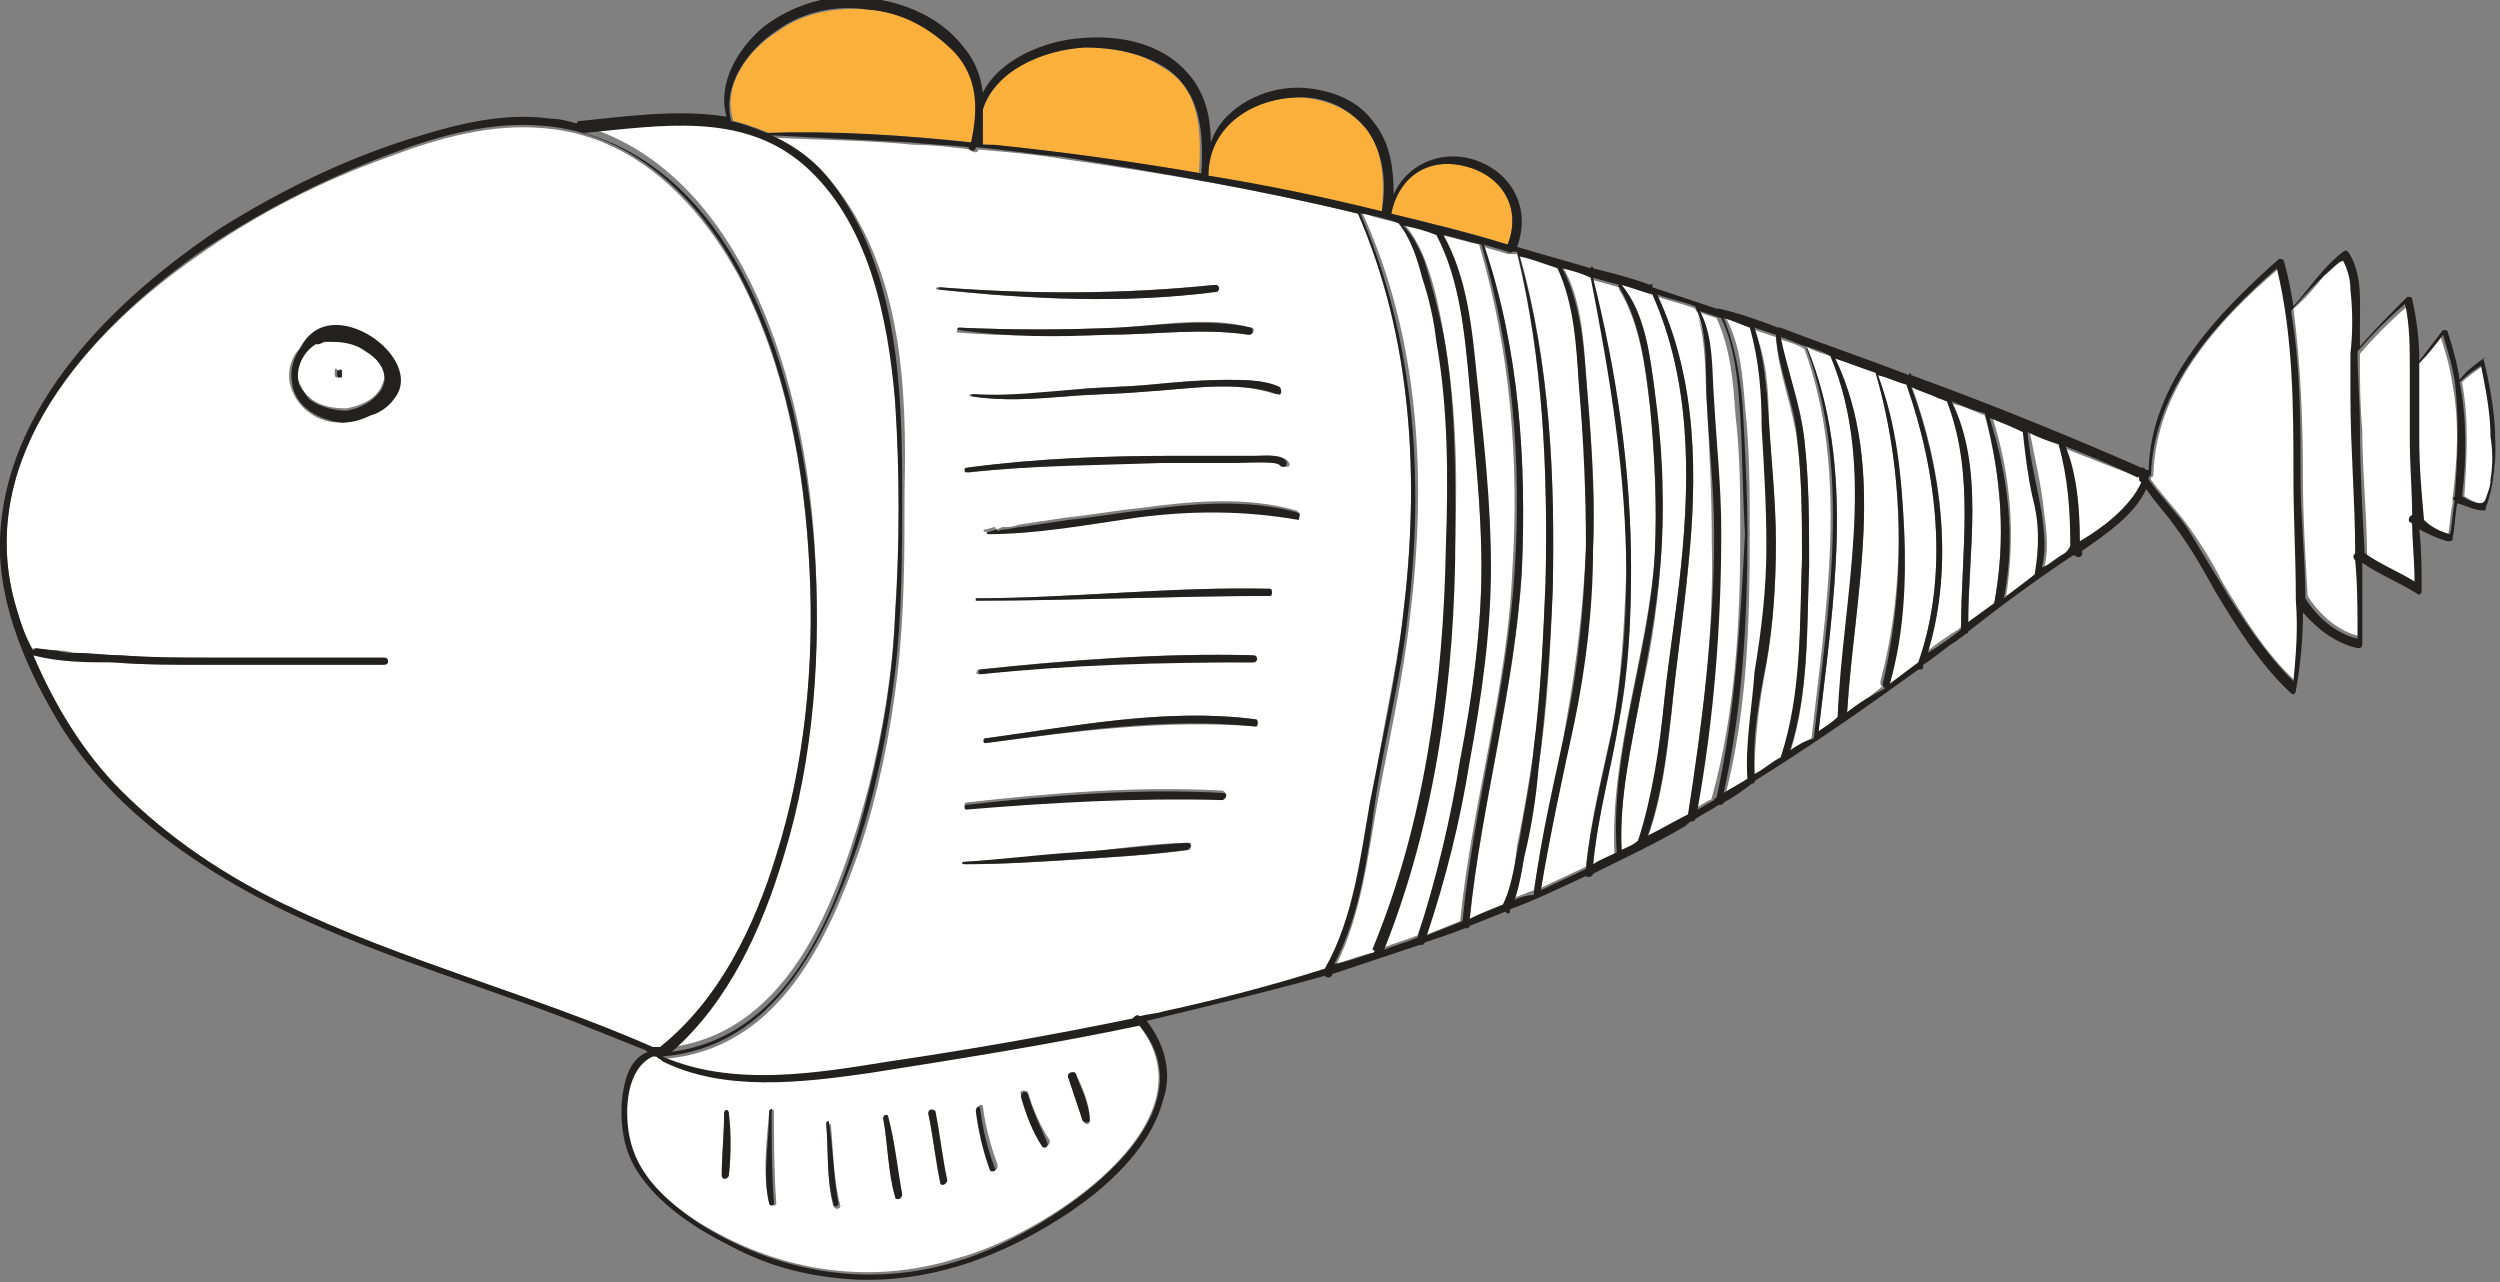 <?xml version="1.0" encoding="utf-8"?>
<!-- Generator: Adobe Illustrator 21.0.0, SVG Export Plug-In . SVG Version: 6.00 Build 0)  -->
<svg version="1.1" id="圖層_1" xmlns="http://www.w3.org/2000/svg" xmlns:xlink="http://www.w3.org/1999/xlink" x="0px" y="0px"
	 viewBox="0 0 105.3 54" style="enable-background:new 0 0 105.3 54;" xml:space="preserve">
<rect x="0" y="0" width="105.3" height="54" fill="#808080" stroke="none"/>
<style type="text/css">
	.st0{fill:#FFFFFF;}
	.st1{fill:#FCEE21;}
	.st2{fill:#232020;}
	.st3{fill:#FBB03B;}
	.st4{fill:#F2F49D;}
	.st5{fill:#EF846A;}
	.st6{fill:#F5B39D;}
</style>
<g>
	<g>
		<path class="st0" d="M62.3,10.3c-0.5-0.1-1.1-0.3-1.6-0.4c1,1.8,1.2,3.9,1.4,5.9c0.3,2.7,0.6,5.4,0.6,8.1c0,2.8-0.4,5.5-0.9,8.2
			c-0.4,2.5-1,4.9-1.8,7.3c0.5-0.2,1-0.4,1.5-0.6c0.5-5,2-9.8,2.2-14.8C64,19.4,63.6,14.7,62.3,10.3z"/>
		<path class="st0" d="M64.6,31.6c0.3-2.3,0.4-4.7,0.5-7c0.1-4.7-0.1-9.4-1.2-13.9c-0.1,0-0.1,0-0.2,0c-0.1,0-0.1,0-0.2,0
			c-0.3-0.1-0.7-0.2-1-0.3c1.5,4.3,1.8,9.1,1.6,13.7c-0.3,5-1.7,9.7-2.2,14.7c0.5-0.2,1-0.4,1.4-0.6c0.4-0.8,0.5-1.7,0.6-2.6
			C64.2,34.2,64.4,32.9,64.6,31.6z"/>
		<path class="st0" d="M70.8,23.9c0.4-3.9,0.4-7.9-1.2-11.5c-0.4-0.1-0.9-0.3-1.3-0.4c1,1.2,1.2,3,1.4,4.5c0.2,2.1,0.4,4.2,0.3,6.3
			c-0.1,2.2-0.4,4.4-0.9,6.5c-0.4,2.1-0.9,4.3-0.8,6.5c0.2-0.1,0.5-0.2,0.7-0.4c0.7-1.9,0.9-3.9,1.1-5.9
			C70.3,27.7,70.6,25.8,70.8,23.9z"/>
		<path class="st0" d="M60.6,14.4c-0.2-0.9-0.3-1.8-0.6-2.7c-0.2-0.7-0.5-1.7-1-2.3c-0.5-0.1-1-0.2-1.5-0.4c0,0-0.1,0-0.1,0
			c2.4,5.3,2.7,11.2,2,16.9c-0.3,2.7-0.9,5.3-1.4,8c-0.4,2.3-0.7,4.7-1.7,6.7c0.6-0.2,1.1-0.4,1.7-0.5c0,0,0-0.1,0-0.1
			c2.2-5.4,2.9-11.3,3.1-17C61.1,20.1,61.1,17.2,60.6,14.4z"/>
		<path class="st0" d="M59.1,25.9c0.7-5.7,0.4-11.6-1.9-16.9C53.1,8,49,7.3,44.8,6.7c-1.2-0.2-2.4-0.3-3.6-0.4c0,0.2-0.3,0.1-0.3,0
			c-0.8-0.1-1.6-0.2-2.4-0.2c-2-0.2-4-0.2-5.9-0.3c1.1,0.5,2,1.3,2.7,2.2c2.7,3.6,2.9,8.4,2.8,12.7c0,2.6,0,5.1-0.3,7.7
			c-0.3,2.5-0.8,5-1.6,7.4c-1.4,4-3.5,8.4-8.2,8.8c0,0,0,0,0,0c3,1.2,6.5,0.6,9.6,0.2c3.4-0.5,6.8-1.1,10.2-1.8
			c0-0.1,0.2-0.2,0.3-0.1c0,0,0,0,0,0c0.3-0.1,0.6-0.1,1-0.2c2.3-0.5,4.6-1.1,6.8-1.8c1.2-2.1,1.5-4.6,1.9-7
			C58.1,31.1,58.8,28.5,59.1,25.9z M54.3,19.5c0.1,0.2-0.2,0.2-0.3,0.1c-0.1-0.2-1.6-0.1-1.9-0.1c-1,0-2,0-3,0
			c-2.8,0-5.5,0.1-8.3,0.4c-0.1,0-0.1-0.2,0-0.2c2.9-0.4,5.9-0.5,8.9-0.5c1.1,0,2.2,0,3.3,0C53.2,19.2,54.1,19.1,54.3,19.5z
			 M53.7,16.6c-1.7-0.6-3.8-0.2-5.6-0.1c-1.1,0.1-2.2,0.1-3.3,0.2c-1.3,0.1-2.6,0.2-3.9,0c-0.1,0-0.1-0.1,0-0.1
			c1.5,0.1,2.9,0,4.4-0.2c1-0.1,2.1-0.1,3.1-0.2c1.1-0.1,2.2-0.2,3.3-0.2c0.7,0,1.5,0,2.1,0.3C54,16.4,53.9,16.6,53.7,16.6z
			 M39.5,12.1c3.9,0.3,7.8,0.3,11.6-0.1c0.2,0,0.2,0.2,0,0.3c-3.8,0.5-7.8,0.3-11.6-0.1C39.4,12.2,39.4,12.1,39.5,12.1z M40.4,13.8
			c2.2,0.1,4.5,0.1,6.7,0c1.8-0.1,3.8-0.5,5.6,0c0.2,0,0.1,0.3-0.1,0.3c-2-0.3-4,0-6,0c-2.1,0-4.2,0.1-6.3-0.1
			C40.3,14,40.3,13.8,40.4,13.8z M50.1,35.8c-1.5,0.2-3.1,0.3-4.7,0.4c-1.6,0.1-3.1,0.2-4.7,0.2c-0.1,0-0.1-0.1,0-0.1
			c1.6-0.1,3.1-0.2,4.7-0.4c1.5-0.1,3.1-0.4,4.7-0.4C50.2,35.5,50.2,35.7,50.1,35.8z M51.5,33.6c-3.6-0.1-7.2,0.1-10.8,0.4
			c-0.1,0-0.1-0.2,0-0.2c3.6-0.4,7.2-0.7,10.8-0.5C51.7,33.4,51.7,33.6,51.5,33.6z M41.2,28.2c3.8-0.4,7.7-0.7,11.5-0.6
			c0.2,0,0.2,0.3,0,0.3c-3.8-0.1-7.7,0.1-11.5,0.5C41.1,28.4,41.1,28.3,41.2,28.2z M52.9,30.6c-3.8-0.3-7.6,0.2-11.4,0.7
			c-0.1,0-0.1-0.2,0-0.2c3.7-0.5,7.6-1.3,11.4-0.8C53,30.3,53,30.6,52.9,30.6z M53.5,25.1c-4.1,0-8.3,0.2-12.4,0.2c0,0,0-0.1,0-0.1
			c4.1,0,8.3-0.5,12.4-0.4C53.6,24.8,53.6,25.1,53.5,25.1z M54.6,21.8c-2.3-0.4-4.5-0.4-6.8-0.1c-2.1,0.2-4.2,0.6-6.3,0.7
			c-0.1,0-0.1-0.1,0-0.1c0.1,0,0.3-0.1,0.4-0.1c0,0,0.1,0.1,0,0.1c-0.5,0.1,0.2,0,0.3-0.1c0.2,0,0.5,0,0.7-0.1
			c0.7-0.1,1.3-0.2,2-0.3c1-0.1,2.1-0.3,3.1-0.4c2.2-0.3,4.5-0.5,6.6,0.1C54.8,21.6,54.7,21.9,54.6,21.8z"/>
		<path class="st0" d="M69.7,23.4c0.1-2.1,0-4.2-0.2-6.2c-0.2-1.7-0.4-3.5-1.3-5c0,0,0-0.1,0-0.1c-0.4-0.1-0.7-0.2-1.1-0.3
			c1,4,1.6,8.1,1.6,12.2c0,2.1-0.1,4.3-0.5,6.4c-0.4,2-0.9,4-1.1,6.1c0.3-0.1,0.6-0.3,0.9-0.5C67.8,31.7,69.4,27.6,69.7,23.4z"/>
		<path class="st0" d="M68.5,24.1c0-4.2-0.6-8.4-1.5-12.5c-0.4-0.1-0.8-0.2-1.2-0.4c0.8,1.3,0.9,3.1,1,4.5c0.2,2.4,0.4,4.8,0.3,7.3
			c-0.1,2.5-0.3,4.9-0.8,7.4c-0.5,2.3-1,4.7-1.4,7c0.6-0.3,1.3-0.6,1.9-0.9c0.2-2,0.7-3.9,1.1-5.8C68.3,28.6,68.4,26.4,68.5,24.1z"
			/>
		<path class="st0" d="M66.8,23c0.1-2.3-0.1-4.6-0.3-6.9c-0.1-1.6-0.2-3.5-0.9-4.9c-0.5-0.2-1-0.3-1.6-0.5c1.3,4.6,1.5,9.4,1.4,14.1
			c-0.1,2.5-0.2,5-0.6,7.5c-0.2,1.3-0.4,2.5-0.6,3.7c-0.1,0.6-0.2,1.2-0.4,1.8c0.3-0.1,0.5-0.2,0.8-0.3c0.4-2.4,1-4.8,1.4-7.3
			C66.4,27.9,66.7,25.5,66.8,23z"/>
		<path class="st0" d="M62.4,23.8c0-2.6-0.3-5.1-0.5-7.6c-0.2-2.2-0.4-4.4-1.4-6.4c-0.5-0.1-0.9-0.2-1.4-0.4c0.4,0.4,0.7,1,0.9,1.5
			c0.4,1,0.6,2,0.8,3.1c0.5,2.8,0.6,5.6,0.5,8.4c-0.1,5.9-0.8,12-3,17.5c0.5-0.2,0.9-0.3,1.4-0.5c0.9-2.5,1.4-5,1.9-7.5
			C62,29.3,62.4,26.5,62.4,23.8z"/>
		<path class="st0" d="M47.9,43.1c-3.8,0.8-7.6,1.4-11.4,2c-2.8,0.4-6.1,0.9-8.7-0.5c0,0-0.1,0-0.1-0.1c-0.1,0-0.1,0-0.2-0.1
			c0,0,0,0,0,0c0,0,0,0-0.1,0c-1.1,0.5-1.1,2.3-1,3.3c0.3,1.6,1.5,2.8,2.9,3.7c3.3,2.1,7.2,2.8,11,1.6
			C43.8,52.1,51.4,47.3,47.9,43.1L47.9,43.1z M30.7,49.5c0,0.2-0.3,0.2-0.3,0c0-0.9,0.1-1.8,0.1-2.6c0-0.1,0.2-0.1,0.2,0
			C30.7,47.7,30.8,48.6,30.7,49.5z M32.4,50.7c-0.3-1.3-0.1-2.7,0-3.9c0-0.1,0.2-0.1,0.2,0c0,1.3,0,2.6,0.1,3.9
			C32.7,50.8,32.5,50.8,32.4,50.7z M35.1,50.8c-0.3-1.1-0.2-2.3-0.3-3.4c0-0.1,0.2-0.1,0.2,0c0.1,1.1,0.1,2.3,0.4,3.4
			C35.4,50.9,35.2,51,35.1,50.8z M37.7,50.4c-0.3-1.1-0.3-2.2-0.5-3.3c0-0.1,0.2-0.2,0.2-0.1c0.3,1.1,0.3,2.2,0.6,3.3
			C38,50.5,37.8,50.6,37.7,50.4z M39.6,49.8c-0.2-0.9-0.3-1.9-0.5-2.9c0-0.2,0.2-0.2,0.2-0.1c0.2,0.9,0.3,1.9,0.5,2.9
			C39.9,49.8,39.6,49.9,39.6,49.8z M41.8,49.2c-0.4-0.8-0.5-1.6-0.6-2.5c0-0.2,0.2-0.2,0.2-0.1c0.1,0.8,0.3,1.6,0.6,2.4
			C42.1,49.3,41.8,49.4,41.8,49.2z M43.9,48.2c-0.5-0.6-0.7-1.4-0.9-2.1c-0.1-0.2,0.2-0.2,0.3-0.1c0.2,0.7,0.5,1.4,0.9,2
			C44.3,48.2,44,48.4,43.9,48.2z M45.6,47.2c-0.1-0.3-0.2-0.6-0.3-0.9c-0.1-0.3-0.2-0.6-0.3-0.9c-0.1-0.2,0.2-0.3,0.3-0.2
			c0.3,0.6,0.6,1.3,0.6,2C45.9,47.4,45.7,47.4,45.6,47.2z"/>
		<path class="st3" d="M41.8,6.1c2.9,0.3,5.8,0.7,8.7,1.2c0.1-1.7,0.1-3.6-1.6-4.5C48,2.2,46.8,2,45.7,2c-1.8,0.1-3.7,0.9-4.3,2.6
			c0,0.4,0,0.9-0.1,1.3c0,0,0,0.1,0,0.1C41.5,6.1,41.6,6.1,41.8,6.1z"/>
		<path class="st3" d="M57.6,5.5c-0.7-0.9-1.7-1.3-2.8-1.4c-2,0-3.9,1.1-3.9,3.3c2.4,0.4,4.9,1,7.3,1.5C58.3,7.8,58.3,6.4,57.6,5.5z
			"/>
		<path class="st3" d="M61.7,7c-1.6-0.4-2.8,0.5-3.1,2c1.7,0.4,3.3,0.8,4.9,1.3C64.1,8.8,63.3,7.3,61.7,7z"/>
		<path class="st3" d="M30.9,5.1c0.5,0.1,1,0.3,1.5,0.5c2.8-0.1,5.7,0.1,8.6,0.4c0.2-1.4,0.3-2.7-0.7-3.8c-1-1-2.3-1.7-3.7-1.8
			c-1.3-0.1-2.7,0.1-3.8,0.9C31.5,2.1,30.4,3.6,30.9,5.1C30.9,5.1,30.9,5.1,30.9,5.1z"/>
		<path class="st0" d="M34.3,22.8c0.3,4.4,0,8.9-1.3,13.1c-0.9,3-2.3,6.1-4.7,8.2c5.1-0.7,7.1-6.5,8.3-11c0.6-2.4,1-4.8,1.1-7.3
			c0.2-3,0.2-6.1,0-9.1c-0.3-3.5-1-7.6-3.9-10c-2.6-2.2-6-1.6-9.2-1.4C31.5,7.4,33.9,16.5,34.3,22.8z"/>
		<path class="st0" d="M27.5,44.2c0.1,0,0.2,0,0.3,0c2.5-2,3.9-5.1,4.9-8.1c1.2-3.9,1.6-8,1.4-12c-0.2-4.3-1-8.7-3-12.5
			c-1.7-3.1-4.4-5.9-8.2-6.2c-2.2-0.2-4.4,0.4-6.5,1.2c-2.8,1-5.6,2.4-8.1,4.2C3.7,14-1,19.2,0.6,25.3C0.8,26,1,26.7,1.3,27.4
			l0.1-0.1c0,0,0,0,0,0c0,0,0.8,0.1,0.9,0.1c0.3,0,0.5,0,0.8,0.1c0.6,0,1.3,0.1,1.9,0.1c1.3,0.1,2.5,0.1,3.8,0.1c2.4,0,4.9,0,7.3,0
			c0.2,0,0.2,0.3,0,0.3c-2.5,0-5.1,0-7.6,0C7.3,28,6,28,4.8,27.9c-1.1-0.1-2.3-0.1-3.4-0.3c0.9,2.1,2.1,4.1,3.7,5.7
			c2,2,4.4,3.6,6.9,4.8C17,40.5,22.5,41.9,27.5,44.2C27.5,44.2,27.5,44.2,27.5,44.2z M16.5,16.8c-0.3,0.3-0.6,0.5-1,0.7
			c-0.3,0.2-0.8,0.3-1.2,0.3c-1,0-1.9-0.7-2.1-1.7c-0.1-0.5,0.1-1.1,0.4-1.4c0,0,0,0,0,0C13.9,12.2,18,15.1,16.5,16.8z"/>
		<path class="st0" d="M15.4,14.7c-0.4-0.2-0.9-0.4-1.4-0.4c0,0,0,0-0.1,0c-0.1,0-0.1,0-0.2,0c-0.1,0-0.2,0-0.3,0.1c0,0,0,0-0.1,0
			c-0.6,0.4-1,1-0.7,1.7c0.1,0.2,0.2,0.5,0.4,0.6c0.4,0.4,1,0.5,1.6,0.5c0.5-0.1,1.1-0.3,1.4-0.8c0.1-0.2,0.2-0.4,0.2-0.6
			C16.2,15.4,15.9,14.9,15.4,14.7z M14.4,15.8C14.4,15.8,14.4,15.9,14.4,15.8C14.4,15.9,14.3,15.9,14.4,15.8
			c-0.1,0.1-0.1,0.1-0.2,0.1c-0.1,0-0.1-0.1-0.1-0.1c0,0,0-0.1,0-0.2c0-0.1,0.1-0.1,0.1,0c0.1,0,0.1,0,0.1,0c0,0,0,0.1,0,0.1
			C14.5,15.8,14.4,15.8,14.4,15.8z"/>
		<path class="st0" d="M101.6,22.1c-0.1-0.1-0.1-0.3,0.1-0.3c-0.1-1.1-0.1-2.1-0.1-3.2c0-1,0-2,0-3l0,0c0-0.9-0.1-1.8-0.2-2.7
			c-0.7,0.6-1.4,1.3-2,2c0,1.1,0,2.1,0.1,3.2c0,1.8,0.2,3.6,0.2,5.3c0.7,0.5,1.5,0.8,2.2,1.2C101.8,23.8,101.8,22.9,101.6,22.1
			C101.7,22.1,101.7,22.1,101.6,22.1z"/>
		<path class="st0" d="M90.1,20.1C90.1,20.1,90.1,20.1,90.1,20.1C89,19.7,88,19.3,87,18.9c0.5,1.2,0.6,2.7,0.6,4
			c1-0.7,2-1.5,2.6-2.5C90.2,20.3,90.1,20.2,90.1,20.1C90.1,20.2,90.1,20.2,90.1,20.1z"/>
		<path class="st0" d="M103.3,16.2c-0.1-0.7-0.3-1.4-0.5-2c-0.3,0.4-0.7,0.8-1,1.2c0,1.1,0,2.1,0,3.2c0,1.1,0.1,2.2,0.2,3.4
			c0.4,0.2,0.7,0.4,1.1,0.6c0.1-0.5,0.1-0.9,0.2-1.4c0-0.1,0-0.1,0-0.2C103.5,19.4,103.6,17.8,103.3,16.2
			C103.3,16.2,103.3,16.2,103.3,16.2z"/>
		<path class="st0" d="M85.3,18.1c-0.5-0.2-1-0.4-1.4-0.6c0.8,2.5,1,5,0.6,7.6c0.4-0.3,0.9-0.6,1.3-1c0,0,0,0,0,0
			c0.2-1.2,0.2-2.2,0-3.4C85.5,19.9,85.3,19,85.3,18.1z"/>
		<path class="st0" d="M71.9,17.2c-0.1-1.4,0-2.9-0.5-4.2c0,0,0,0,0,0c-0.5-0.2-1-0.3-1.6-0.5c1.7,3.5,1.7,7.6,1.3,11.5
			c-0.2,2-0.5,4-0.7,6.1c-0.2,1.8-0.4,3.5-1,5.2c0.6-0.3,1.1-0.6,1.7-0.9c0.6-3.9,1.1-7.7,1-11.6C72.1,20.8,72,19,71.9,17.2z"/>
		<path class="st0" d="M104.6,15.4c-0.3,0.2-0.7,0.5-0.9,0.7c0.3,1.6,0.2,3.2,0.1,4.8c0.3,0.2,0.9,0.5,1,0.1
			c0.1-0.2,0.1-0.5,0.2-0.8c0.1-0.6,0.1-1.2,0.1-1.9C104.9,17.4,104.8,16.4,104.6,15.4z"/>
		<path class="st0" d="M83.6,17.5c-0.5-0.2-0.9-0.4-1.4-0.5c1.4,2.8,0.7,6.3,0.7,9.3c0.4-0.3,0.7-0.5,1.1-0.8c0,0,0-0.1,0-0.1
			C84.5,22.7,84.3,20.1,83.6,17.5z"/>
		<path class="st0" d="M85.5,18.2c0.2,1.1,0.5,2.3,0.6,3.4c0.1,0.7,0.2,1.6,0,2.3c0.3-0.2,0.5-0.4,0.8-0.5c0.2-0.1,0.3-0.2,0.5-0.3
			c0-1.5-0.1-2.9-0.5-4.3C86.3,18.6,85.9,18.4,85.5,18.2z"/>
		<path class="st0" d="M99.3,23.5c-0.1-0.1-0.1-0.2,0-0.3c-0.1-2.2-0.2-4.4-0.2-6.6c0-0.5,0-1.1,0-1.7c0,0,0-0.1,0-0.1c0,0,0,0,0,0
			c0-0.9,0.1-1.8,0-2.7c0-0.4-0.1-0.9-0.3-1.2c-0.1-0.1-0.8,0.7-0.9,0.7c-0.4,0.5-0.8,1-1.3,1.4c0.3,2.3,0.4,4.7,0.4,7.1
			c0,1.7,0.1,3.3,0.2,5c0.5,0.8,1.3,1.5,2.2,1.7C99.3,25.8,99.3,24.6,99.3,23.5L99.3,23.5z"/>
		<path class="st0" d="M96.8,25.2c0-1.7-0.2-3.3-0.1-5c0-3,0-6-0.7-8.9c-2.6,2.2-5.2,5.1-5.3,8.7c0,0,0,0.1-0.1,0.1c0,0,0,0.1,0,0.1
			c0.5,0.7,1.1,1.3,1.6,2c0.5,0.7,1,1.5,1.4,2.3c0.9,1.5,1.8,3,3.1,4.2c0.2-1.1,0.2-2.3,0.2-3.4C96.7,25.3,96.7,25.2,96.8,25.2z"/>
		<path class="st0" d="M79,15.7c-0.6-0.2-1.1-0.4-1.7-0.6c2.2,4.6,0.8,10.1,0.5,14.9c0.5-0.3,1-0.7,1.5-1.1c-0.1,0-0.1-0.1-0.1-0.2
			C80.3,24.6,80.2,19.8,79,15.7z"/>
		<path class="st0" d="M74,28.3c0.3-1.7,0.5-3.5,0.5-5.3c0-1.7-0.2-3.3-0.2-5c-0.1-1.4-0.1-2.9-0.5-4.2c-0.4-0.1-0.8-0.3-1.1-0.4
			c0.6,1.1,0.7,2.4,0.8,3.7c0.2,1.8,0.2,3.6,0.2,5.4c0,3.7-0.1,7.3-1,10.9c0.3-0.2,0.7-0.4,1-0.6C73.5,31.3,73.8,29.8,74,28.3z"/>
		<path class="st0" d="M77.1,15c-0.3-0.1-0.7-0.2-1-0.4c2.1,5.1,1.1,10.9,0.5,16.2c0.3-0.2,0.6-0.4,0.9-0.6c0,0,0,0,0,0
			C77.7,25.2,79.1,19.8,77.1,15z"/>
		<path class="st0" d="M75.7,18.6c-0.2-1.5-0.8-2.9-0.9-4.4c-0.3-0.1-0.6-0.2-0.9-0.3c0.5,1.2,0.6,2.5,0.6,3.8
			c0.1,1.7,0.3,3.5,0.3,5.2c0,1.7-0.1,3.4-0.4,5.1c-0.3,1.6-0.5,3.1-0.5,4.7c0.4-0.2,0.7-0.5,1.1-0.7c0.9-2.6,0.8-5.6,0.9-8.4
			C75.9,21.9,75.9,20.2,75.7,18.6z"/>
		<path class="st0" d="M76,14.7C76,14.6,76,14.6,76,14.7c-0.3-0.2-0.7-0.3-1-0.4c0.3,1.5,0.9,2.8,1,4.3c0.2,1.7,0.2,3.5,0.2,5.3
			c-0.1,2.5,0,5.3-0.8,7.8c0.3-0.2,0.6-0.4,0.9-0.6C76.9,25.7,77.9,19.9,76,14.7z"/>
		<path class="st0" d="M73.3,22.5c0-1.7,0-3.3-0.2-5c-0.1-1.4-0.2-2.8-0.8-4.1c-0.3-0.1-0.6-0.2-0.9-0.3c0.6,1.1,0.5,2.6,0.6,3.8
			c0.1,1.9,0.3,3.7,0.3,5.5c0,4-0.3,7.8-1,11.7c0.2-0.1,0.5-0.3,0.7-0.4c0,0,0.1,0,0.1-0.1C73.1,30,73.3,26.2,73.3,22.5z"/>
		<path class="st0" d="M80.3,16.2c-0.4-0.2-0.8-0.3-1.2-0.4c0.7,2.1,1,4.3,1.1,6.5c0.1,2.2-0.1,4.4-0.6,6.5c0.4-0.3,0.8-0.6,1.2-0.9
			C82.1,24.2,81.6,19.9,80.3,16.2z"/>
		<path class="st0" d="M81.7,16.7c-0.4-0.2-0.8-0.3-1.2-0.5c1.3,3.5,1.8,7.6,0.7,11.2c0.4-0.3,0.8-0.6,1.3-0.9c0,0,0.1-0.1,0.1-0.1
			c0-3.2,0.6-6.5-0.6-9.6C81.9,16.8,81.8,16.8,81.7,16.7z"/>
	</g>
	<g>
		<path class="st2" d="M104.6,15.1c-0.4,0.3-0.7,0.5-1,0.9c-0.1-0.7-0.3-1.4-0.5-2c0-0.1-0.1-0.1-0.2-0.1c-0.3,0.4-0.7,0.9-1,1.3
			c0-0.9-0.1-1.7-0.3-2.6c0-0.1-0.1-0.1-0.2-0.1c-0.7,0.7-1.4,1.4-2,2.1c0-0.3,0-0.6,0-1c0-1,0.1-2.1-0.5-3c0,0-0.1-0.1-0.2,0
			c-0.8,0.6-1.4,1.5-2.1,2.3c-0.1-0.6-0.2-1.2-0.4-1.9c0-0.1-0.2-0.1-0.2-0.1c-2.6,2.3-5.4,5.2-5.5,8.9c-0.1,0-0.1,0-0.2-0.1
			c0,0-0.1,0-0.1,0c-3.2-1.4-6.4-2.7-9.7-3.9l0,0c0-0.1-0.1-0.1-0.1,0c-1.8-0.7-3.6-1.3-5.4-2c0,0,0,0-0.1,0
			c-0.8-0.3-1.6-0.6-2.5-0.8c0,0,0,0-0.1,0c-0.9-0.3-1.8-0.6-2.7-0.9c0,0,0-0.1,0-0.1c0-0.1-0.1,0-0.1,0c-0.8-0.3-1.6-0.5-2.4-0.7
			c0,0,0,0,0,0c0-0.1-0.1-0.1-0.1,0c-1-0.3-2.1-0.6-3.1-0.9c0.6-1.6-0.2-3.2-1.9-3.7c-1.4-0.4-2.8,0.3-3.3,1.5c0-1-0.1-2.1-0.8-3
			c-0.7-1-1.8-1.4-3-1.5c-1.6-0.1-3.4,0.8-3.9,2.3c0-1.4-0.4-2.6-1.6-3.5c-1.1-0.8-2.5-1-3.8-0.9c-1.6,0.1-3.5,0.9-4.2,2.3
			c-0.1-0.7-0.3-1.3-0.8-1.9c-1-1.3-2.5-1.9-4.1-2.1c-1.5-0.2-3.1,0.3-4.3,1.2c-1.1,0.9-2,2.4-1.6,3.8c0,0-0.1,0-0.1,0
			c-2-0.3-4.1,0-6.1,0.2c0,0-0.1,0-0.1,0.1c-0.4-0.1-0.7-0.2-1.1-0.2c-2.1-0.3-4.2,0.3-6.1,0.9c-2.8,0.9-5.4,2.2-7.8,3.7
			C4.8,12.6,0.2,17.1,0,22.7c-0.1,2.8,1.2,5.7,2.7,8.1c1.5,2.3,3.5,4.1,5.8,5.6c4.7,3.1,10.4,4.6,15.6,6.6c1,0.4,2,0.8,3,1.2
			c0.1,0,0.1,0.1,0.2,0.1c-0.8,0.3-1,1.2-1.1,2c-0.1,1.2,0.1,2.4,0.9,3.4c0.9,1.2,2.3,2.1,3.7,2.8c1.7,0.9,3.4,1.3,5.3,1.4
			c2.9,0.1,5.6-0.8,8.1-2.3c2-1.2,4.2-3,4.8-5.3c0.4-1.2,0-2.4-0.7-3.3c2.5-0.6,5-1.2,7.5-1.9c0.1,0.1,0.2,0.1,0.3,0
			c0,0,0-0.1,0.1-0.1c1.2-0.4,2.4-0.8,3.6-1.2c0.1,0,0.2,0,0.2-0.1c0.6-0.2,1.2-0.4,1.7-0.6c0.1,0,0.2,0,0.2-0.1
			c0.5-0.2,1-0.4,1.5-0.6c0.1,0.1,0.2,0.1,0.2,0c0,0,0,0,0-0.1c1.1-0.4,2.1-0.9,3.2-1.4c0.1,0.1,0.3,0,0.3-0.1l0,0
			c1.2-0.6,2.5-1.2,3.7-1.9c0.2-0.1,0.3-0.2,0.4-0.3c0.1,0,0.2,0,0.2-0.1l0,0c0.3-0.2,0.7-0.4,1-0.6c0.1,0,0.2,0,0.2-0.1
			c0.4-0.2,0.8-0.5,1.2-0.8c0.1,0,0.1,0,0.1-0.1c2.4-1.5,4.7-3.1,6.9-4.7c0.1,0,0.2,0,0.2-0.1c0,0,0-0.1,0-0.1
			c0.5-0.3,0.9-0.7,1.4-1c0.1-0.1,0.3-0.2,0.4-0.3c0,0,0.1,0,0.1-0.1c1.4-1.1,2.9-2.2,4.4-3.2c0,0,0,0,0.1,0
			c0.1,0.1,0.3,0.1,0.3-0.1c0,0,0-0.1,0-0.1c1-0.7,2.2-1.5,2.7-2.6c0.4,0.6,0.9,1.1,1.3,1.7c0.6,0.8,1.1,1.7,1.6,2.6
			c0.9,1.5,1.9,3.1,3.2,4.3c0.1,0.1,0.2,0,0.2-0.1c0.2-1.1,0.3-2.2,0.3-3.3c0.6,0.7,1.4,1.3,2.3,1.5c0.1,0,0.2,0,0.2-0.2
			c0-1.1,0-2.2,0-3.4c0.7,0.5,1.5,0.8,2.3,1.3c0.1,0.1,0.2,0,0.2-0.1c0-0.9,0-1.7-0.1-2.6c0.4,0.2,0.8,0.4,1.2,0.5
			c0.1,0,0.2,0,0.2-0.1c0.1-0.5,0.1-1,0.2-1.5c0.4,0.1,0.7,0.3,1.1,0.3c0.1,0,0.1,0,0.1-0.1c0.7-1.9,0.4-4.3-0.1-6.3
			C104.7,15.1,104.7,15,104.6,15.1z M61.7,7c1.6,0.4,2.4,1.8,1.8,3.3c-1.6-0.5-3.3-0.9-4.9-1.3C58.9,7.5,60.1,6.6,61.7,7z M54.8,4.1
			c1.1,0,2.1,0.5,2.8,1.4c0.7,1,0.8,2.3,0.6,3.4c-2.4-0.6-4.8-1.1-7.3-1.5C50.9,5.3,52.8,4.1,54.8,4.1z M41.4,4.6
			C41.9,3,43.9,2.1,45.7,2C46.8,2,48,2.2,49,2.8c1.6,1,1.7,2.8,1.6,4.5c-2.9-0.5-5.8-0.9-8.7-1.2c-0.2,0-0.3,0-0.5,0
			c0,0,0-0.1,0-0.1C41.4,5.5,41.4,5,41.4,4.6z M32.7,1.3c1.1-0.8,2.5-1.1,3.8-0.9c1.5,0.1,2.7,0.8,3.7,1.8c1,1.1,1,2.4,0.7,3.8
			c-2.8-0.3-5.7-0.5-8.6-0.4c-0.5-0.2-1-0.4-1.5-0.5c0,0,0,0,0,0C30.4,3.6,31.5,2.1,32.7,1.3z M33.8,6.9c2.8,2.4,3.6,6.5,3.9,10
			c0.2,3,0.2,6.1,0,9.1c-0.1,2.4-0.5,4.9-1.1,7.3c-1.1,4.5-3.1,10.3-8.3,11c2.4-2.1,3.8-5.2,4.7-8.2c1.3-4.2,1.6-8.7,1.3-13.1
			c-0.5-6.3-2.8-15.4-9.7-17.4C27.8,5.3,31.2,4.7,33.8,6.9z M12,38.1c-2.5-1.2-4.9-2.8-6.9-4.8c-1.6-1.6-2.8-3.6-3.7-5.7
			c1.1,0.3,2.3,0.3,3.4,0.3C6,28,7.3,28,8.6,28c2.5,0,5.1,0,7.6,0c0.2,0,0.2-0.3,0-0.3c-2.4,0-4.9,0-7.3,0c-1.3,0-2.5,0-3.8-0.1
			c-0.6,0-1.3-0.1-1.9-0.1c-0.3,0-0.5,0-0.8-0.1c-0.1,0-0.9-0.1-0.9-0.1c0,0,0,0,0,0l-0.1,0.1C1,26.7,0.8,26,0.6,25.3
			C-1,19.2,3.7,14,8.3,10.7c2.5-1.7,5.2-3.1,8.1-4.2c2.1-0.8,4.3-1.4,6.5-1.2c3.7,0.3,6.5,3,8.2,6.2c2,3.8,2.8,8.2,3,12.5
			c0.2,4-0.2,8.2-1.4,12c-0.9,3-2.4,6.1-4.9,8.1c-0.1,0-0.2,0-0.3,0c0,0,0,0,0,0C22.5,41.9,17,40.5,12,38.1z M40.4,53.1
			c-3.8,1.2-7.7,0.5-11-1.6c-1.3-0.9-2.6-2-2.9-3.7c-0.2-1.1-0.1-2.8,1-3.3c0,0,0,0,0.1,0c0,0,0,0,0,0c0.1,0,0.1,0.1,0.2,0.1
			c0,0,0.1,0.1,0.1,0.1c2.6,1.3,5.9,0.9,8.7,0.5c3.8-0.6,7.6-1.2,11.4-2l0,0C51.4,47.3,43.8,52.1,40.4,53.1z M55.8,40.8
			c-2.2,0.7-4.5,1.3-6.8,1.8c-0.3,0.1-0.6,0.1-1,0.2c0,0,0,0,0,0c-0.1-0.1-0.2,0-0.3,0.1c-3.4,0.7-6.8,1.3-10.2,1.8
			c-3.1,0.5-6.6,1.1-9.6-0.2c0,0,0,0,0,0c4.7-0.4,6.8-4.8,8.2-8.8c0.8-2.4,1.3-4.9,1.6-7.4c0.3-2.5,0.3-5.1,0.3-7.7
			c0-4.3-0.2-9.1-2.8-12.7c-0.7-1-1.6-1.7-2.7-2.2c2,0.1,4,0.2,5.9,0.3c0.8,0.1,1.6,0.1,2.4,0.2c0,0.2,0.3,0.2,0.3,0
			c1.2,0.1,2.4,0.3,3.6,0.4C49,7.3,53.1,8,57.2,9c2.3,5.3,2.6,11.2,1.9,16.9c-0.3,2.7-0.9,5.3-1.4,7.9C57.3,36.1,57,38.7,55.8,40.8z
			 M57.9,40.1c-0.6,0.2-1.1,0.4-1.7,0.5c1.1-2.1,1.4-4.5,1.7-6.7c0.4-2.7,1.1-5.3,1.4-8c0.7-5.7,0.3-11.6-2-16.9c0,0,0.1,0,0.1,0
			c0.5,0.1,1,0.2,1.5,0.4c0.5,0.6,0.8,1.5,1,2.3c0.3,0.9,0.5,1.8,0.6,2.7c0.5,2.8,0.5,5.8,0.4,8.6c-0.1,5.8-0.9,11.7-3.1,17
			C57.9,40,57.9,40.1,57.9,40.1z M59.7,39.5c-0.5,0.2-0.9,0.3-1.4,0.5c2.2-5.5,3-11.6,3-17.5c0-2.8,0-5.7-0.5-8.4
			c-0.2-1-0.5-2.1-0.8-3.1c-0.2-0.5-0.5-1.1-0.9-1.5c0.5,0.1,0.9,0.2,1.4,0.4c1,1.9,1.2,4.2,1.4,6.4c0.2,2.6,0.5,5.1,0.5,7.6
			c0,2.7-0.4,5.5-0.9,8.1C61.1,34.5,60.5,37,59.7,39.5z M61.6,38.8c-0.5,0.2-1,0.4-1.5,0.6c0.8-2.4,1.4-4.8,1.8-7.3
			c0.5-2.7,0.9-5.5,0.9-8.2c0-2.7-0.3-5.4-0.6-8.1c-0.2-2-0.4-4.1-1.4-5.9c0.5,0.1,1.1,0.3,1.6,0.4c1.3,4.5,1.7,9.1,1.4,13.7
			C63.5,29,62.1,33.8,61.6,38.8z M63.3,38.1c-0.5,0.2-1,0.4-1.4,0.6c0.5-4.9,1.9-9.7,2.2-14.7c0.2-4.5-0.1-9.3-1.6-13.7
			c0.3,0.1,0.7,0.2,1,0.3c0,0,0.1,0.1,0.2,0c0.1,0,0.1,0,0.2,0c1.1,4.5,1.3,9.3,1.2,13.9c-0.1,2.3-0.2,4.7-0.5,7
			c-0.1,1.3-0.4,2.6-0.6,3.9C63.8,36.3,63.7,37.3,63.3,38.1z M63.8,37.9c0.2-0.6,0.3-1.2,0.4-1.8c0.3-1.2,0.5-2.5,0.6-3.7
			c0.3-2.5,0.5-5,0.6-7.5c0.1-4.7-0.1-9.5-1.4-14.1c0.5,0.1,1,0.3,1.6,0.5c0.7,1.5,0.8,3.3,0.9,4.9c0.2,2.3,0.3,4.6,0.3,6.9
			c-0.1,2.5-0.3,4.9-0.8,7.3c-0.5,2.4-1.1,4.8-1.4,7.3C64.3,37.7,64,37.8,63.8,37.9z M66.8,36.6c-0.6,0.3-1.3,0.6-1.9,0.9
			c0.4-2.4,0.9-4.7,1.4-7c0.5-2.4,0.8-4.9,0.8-7.4c0.1-2.4-0.1-4.8-0.3-7.3c-0.1-1.5-0.3-3.2-1-4.5c0.4,0.1,0.8,0.2,1.2,0.4
			c0.8,4.1,1.5,8.3,1.5,12.5c0,2.2-0.2,4.4-0.6,6.6C67.5,32.7,67,34.6,66.8,36.6z M67.1,36.4c0.2-2.1,0.8-4.1,1.1-6.1
			c0.4-2.1,0.5-4.3,0.5-6.4c0-4.1-0.6-8.2-1.6-12.2c0.4,0.1,0.7,0.2,1.1,0.3c0,0-0.1,0.1,0,0.1c0.9,1.5,1.1,3.3,1.3,5
			c0.2,2.1,0.3,4.2,0.2,6.2c-0.2,4.2-1.9,8.3-1.6,12.6C67.7,36.1,67.4,36.2,67.1,36.4z M68.3,35.8c-0.1-2.2,0.4-4.3,0.8-6.5
			c0.4-2.2,0.8-4.3,0.9-6.5c0.1-2.1,0-4.2-0.3-6.3c-0.2-1.5-0.4-3.3-1.4-4.5c0.4,0.1,0.9,0.3,1.3,0.4c1.6,3.6,1.6,7.6,1.2,11.5
			c-0.2,1.9-0.5,3.7-0.7,5.6c-0.2,2-0.5,4-1.1,5.9C68.8,35.6,68.5,35.7,68.3,35.8z M71.1,34.3c-0.6,0.3-1.1,0.6-1.7,0.9
			c0.6-1.7,0.8-3.5,1-5.2c0.2-2,0.5-4,0.7-6.1c0.4-3.8,0.4-7.9-1.3-11.5c0.5,0.2,1.1,0.3,1.6,0.5c0,0,0,0,0,0
			c0.6,1.3,0.4,2.8,0.5,4.2c0.1,1.8,0.3,3.6,0.3,5.4C72.2,26.6,71.7,30.4,71.1,34.3z M72.3,33.6c0,0-0.1,0-0.1,0.1
			c-0.2,0.1-0.5,0.3-0.7,0.4c0.7-3.9,1-7.8,1-11.7c0-1.9-0.2-3.7-0.3-5.5c-0.1-1.2,0-2.7-0.6-3.8c0.3,0.1,0.6,0.2,0.9,0.3
			c0.6,1.3,0.7,2.7,0.8,4.1c0.1,1.7,0.1,3.3,0.2,5C73.3,26.2,73.1,30,72.3,33.6z M73.6,32.8c-0.3,0.2-0.7,0.4-1,0.6
			c0.8-3.6,1-7.3,1-10.9c0-1.8-0.1-3.6-0.2-5.4c-0.1-1.2-0.3-2.5-0.8-3.7c0.4,0.1,0.8,0.3,1.1,0.4c0.4,1.4,0.5,2.8,0.5,4.2
			c0.1,1.7,0.2,3.3,0.2,5c0,1.8-0.2,3.5-0.5,5.3C73.8,29.8,73.5,31.3,73.6,32.8z M73.9,32.6c-0.1-1.6,0.2-3.2,0.5-4.7
			c0.3-1.7,0.4-3.4,0.4-5.1c0-1.7-0.2-3.5-0.3-5.2c-0.1-1.3-0.2-2.6-0.6-3.8c0.3,0.1,0.6,0.2,0.9,0.3c0.1,1.5,0.8,2.9,0.9,4.4
			c0.2,1.7,0.2,3.3,0.2,5c-0.1,2.7,0,5.7-0.9,8.4C74.6,32.1,74.3,32.4,73.9,32.6z M75.4,31.6c0.8-2.5,0.7-5.3,0.8-7.8
			c0-1.8,0-3.5-0.2-5.3c-0.2-1.5-0.7-2.9-1-4.3c0.4,0.1,0.7,0.3,1.1,0.4c0,0,0,0,0,0.1c1.9,5.2,0.9,11,0.3,16.4
			C76,31.2,75.7,31.4,75.4,31.6z M76.6,30.8c0.6-5.3,1.6-11.1-0.5-16.2c0.3,0.1,0.7,0.2,1,0.4c2,4.8,0.5,10.2,0.3,15.2c0,0,0,0,0,0
			C77.2,30.4,76.9,30.6,76.6,30.8z M77.8,30c0.3-4.9,1.7-10.3-0.5-14.9c0.6,0.2,1.1,0.4,1.7,0.6c1.2,4.1,1.3,8.9,0.3,13.1
			c0,0.1,0,0.1,0.1,0.2C78.8,29.3,78.3,29.6,77.8,30z M80.8,27.9c-0.4,0.3-0.8,0.6-1.2,0.9c0.6-2.1,0.7-4.3,0.6-6.5
			c-0.1-2.2-0.3-4.4-1.1-6.5c0.4,0.1,0.8,0.3,1.2,0.4C81.6,19.9,82.1,24.2,80.8,27.9z M82.6,26.5c0,0-0.1,0.1-0.1,0.1
			c-0.4,0.3-0.8,0.6-1.3,0.9c1.1-3.6,0.6-7.7-0.7-11.2c0.4,0.2,0.8,0.3,1.2,0.5c0.1,0,0.2,0.1,0.3,0.1C83.2,20,82.6,23.3,82.6,26.5z
			 M84,25.4c-0.4,0.3-0.7,0.5-1.1,0.8c0-3,0.7-6.5-0.7-9.3c0.5,0.2,0.9,0.4,1.4,0.5C84.3,20.1,84.5,22.7,84,25.4
			C84,25.4,84,25.4,84,25.4z M85.7,24.2C85.7,24.2,85.7,24.2,85.7,24.2c-0.4,0.3-0.9,0.7-1.3,1c0.5-2.5,0.2-5.1-0.6-7.6
			c0.5,0.2,1,0.4,1.4,0.6c0.1,0.9,0.2,1.8,0.4,2.7C85.9,22,85.9,23,85.7,24.2z M86.8,23.4c-0.3,0.2-0.5,0.4-0.8,0.5
			c0.2-0.7,0.1-1.5,0-2.3c-0.2-1.1-0.5-2.3-0.6-3.4c0.4,0.2,0.9,0.4,1.3,0.5c0.4,1.4,0.5,2.8,0.5,4.3C87.1,23.2,87,23.3,86.8,23.4z
			 M87.6,22.8c0-1.3-0.1-2.8-0.6-4c1,0.4,2,0.8,3,1.3c0,0,0,0,0.1,0c0,0,0,0,0,0.1c0,0,0,0.1,0.1,0.1C89.7,21.4,88.6,22.2,87.6,22.8
			z M96.6,28.7c-1.2-1.2-2.2-2.7-3.1-4.2c-0.5-0.8-0.9-1.5-1.4-2.3c-0.5-0.7-1.1-1.3-1.6-2c0,0,0-0.1,0-0.1c0,0,0.1-0.1,0.1-0.1
			c0.1-3.6,2.8-6.5,5.3-8.7c0.7,2.9,0.7,5.9,0.7,8.9c0,1.6,0.1,3.3,0.1,5c0,0,0,0.1,0,0.1C96.8,26.5,96.7,27.6,96.6,28.7z
			 M99.3,26.9c-0.9-0.2-1.7-0.9-2.2-1.7c0-1.7-0.2-3.4-0.2-5c0-2.4,0-4.7-0.4-7.1c0.4-0.5,0.9-1,1.3-1.4c0.1-0.1,0.8-0.8,0.9-0.7
			c0.2,0.4,0.3,0.8,0.3,1.2c0.1,0.9,0.1,1.8,0,2.7c0,0,0,0,0,0c0,0,0,0.1,0,0.1c0,0.6,0,1.1,0,1.7c0,2.2,0.2,4.4,0.2,6.6
			c-0.1,0.1-0.1,0.2,0,0.3l0,0C99.3,24.6,99.3,25.8,99.3,26.9z M99.6,23.3c-0.1-1.8-0.2-3.6-0.2-5.3c0-1.1-0.1-2.1-0.1-3.2
			c0.6-0.7,1.3-1.4,2-2c0.2,0.9,0.2,1.8,0.2,2.7l0,0c0,1,0,2,0,3c0,1.1,0.1,2.2,0.1,3.2c-0.1,0-0.2,0.2-0.1,0.3c0,0,0.1,0,0.1,0
			c0,0.8,0.1,1.6,0.1,2.5C101.1,24.1,100.3,23.8,99.6,23.3z M103.4,20.9c-0.1,0.1-0.1,0.1,0,0.2c-0.1,0.5-0.1,0.9-0.2,1.4
			c-0.4-0.1-0.8-0.3-1.1-0.6c-0.1-1.1-0.2-2.2-0.2-3.4c0-1,0-2.1,0-3.2c0.4-0.4,0.7-0.8,1-1.2c0.2,0.7,0.4,1.3,0.5,2c0,0,0,0,0,0
			C103.6,17.8,103.5,19.4,103.4,20.9z M104.9,20.2c0,0.3-0.1,0.5-0.2,0.8c-0.1,0.4-0.7,0.1-1-0.1c0.2-1.6,0.2-3.3-0.1-4.8
			c0.3-0.3,0.6-0.5,0.9-0.7c0.2,1,0.4,2,0.4,3C105,19,105,19.6,104.9,20.2z"/>
		<path class="st2" d="M51.2,12.3c0.2,0,0.2-0.3,0-0.3c-3.9,0.4-7.8,0.4-11.6,0.1c-0.1,0-0.1,0.1,0,0.1
			C43.4,12.6,47.3,12.8,51.2,12.3z"/>
		<path class="st2" d="M46.6,14.1c2,0,4-0.3,6,0c0.2,0,0.2-0.2,0.1-0.3c-1.8-0.4-3.8-0.1-5.6,0c-2.2,0.1-4.5,0.1-6.7,0
			c-0.1,0-0.1,0.1,0,0.1C42.4,14.2,44.6,14.2,46.6,14.1z"/>
		<path class="st2" d="M48.5,16.2c-1,0.1-2.1,0.1-3.1,0.2c-1.5,0.1-2.9,0.3-4.4,0.2c-0.1,0-0.1,0.1,0,0.1c1.3,0.2,2.6,0.1,3.9,0
			c1.1-0.1,2.2-0.1,3.3-0.2c1.8-0.1,3.9-0.5,5.6,0.1c0.2,0.1,0.2-0.2,0.1-0.3C53.3,16,52.4,16,51.7,16C50.6,16,49.5,16.1,48.5,16.2z
			"/>
		<path class="st2" d="M52.9,19.2c-1.1,0-2.2,0-3.3,0c-3,0-5.9,0.1-8.9,0.5c-0.1,0-0.1,0.2,0,0.2c2.8-0.3,5.5-0.3,8.3-0.4
			c1,0,2,0,3,0c0.3,0,1.8-0.1,1.9,0.1c0.1,0.1,0.3,0.1,0.3-0.1C54.1,19.1,53.2,19.2,52.9,19.2z"/>
		<path class="st2" d="M54.7,21.6c-2.1-0.6-4.5-0.4-6.6-0.1c-1,0.1-2.1,0.3-3.1,0.4c-0.7,0.1-1.3,0.2-2,0.3c-0.2,0-0.5,0.1-0.7,0.1
			c-0.1,0-0.8,0.2-0.3,0.1c0,0,0-0.1,0-0.1c-0.1,0-0.3,0.1-0.4,0.1c-0.1,0,0,0.1,0,0.1c2.1,0,4.2-0.4,6.3-0.7
			c2.3-0.3,4.5-0.3,6.8,0.1C54.7,21.9,54.8,21.6,54.7,21.6z"/>
		<path class="st2" d="M53.5,24.8c-4.2-0.1-8.3,0.4-12.4,0.4c0,0,0,0.1,0,0.1c4.1,0,8.3-0.2,12.4-0.2C53.6,25.1,53.6,24.8,53.5,24.8
			z"/>
		<path class="st2" d="M52.8,27.9c0.2,0,0.2-0.3,0-0.3c-3.8-0.1-7.7,0.2-11.5,0.6c-0.1,0-0.1,0.2,0,0.2C45.1,28,48.9,27.9,52.8,27.9
			z"/>
		<path class="st2" d="M52.9,30.3c-3.8-0.5-7.7,0.3-11.4,0.8c-0.1,0-0.1,0.2,0,0.2c3.8-0.5,7.5-1.1,11.4-0.7
			C53,30.6,53,30.3,52.9,30.3z"/>
		<path class="st2" d="M51.5,33.4c-3.6-0.2-7.2,0.1-10.8,0.5c-0.1,0-0.1,0.2,0,0.2c3.6-0.3,7.2-0.5,10.8-0.4
			C51.7,33.6,51.7,33.4,51.5,33.4z"/>
		<path class="st2" d="M50,35.5c-1.6,0.1-3.1,0.3-4.7,0.4c-1.6,0.1-3.1,0.3-4.7,0.4c-0.1,0-0.1,0.1,0,0.1c1.6,0,3.1-0.1,4.7-0.2
			c1.6-0.1,3.2-0.2,4.7-0.4C50.2,35.7,50.2,35.5,50,35.5z"/>
		<path class="st2" d="M32.4,46.8c0,1.3-0.3,2.7,0,3.9c0,0.1,0.2,0.1,0.2,0c-0.1-1.3-0.1-2.6-0.1-3.9C32.6,46.7,32.4,46.7,32.4,46.8
			z"/>
		<path class="st2" d="M34.8,47.3c0.1,1.1,0,2.3,0.3,3.4c0,0.2,0.3,0.1,0.2-0.1c-0.2-1.1-0.2-2.2-0.4-3.4
			C35,47.2,34.8,47.2,34.8,47.3z"/>
		<path class="st2" d="M37.2,47.1c0.2,1.1,0.2,2.3,0.5,3.3c0,0.2,0.3,0.1,0.3-0.1c-0.2-1.1-0.3-2.2-0.6-3.3
			C37.3,46.9,37.2,47,37.2,47.1z"/>
		<path class="st2" d="M39.1,46.9c0.2,0.9,0.3,1.9,0.5,2.9c0,0.2,0.3,0.1,0.3-0.1c-0.2-0.9-0.3-1.9-0.5-2.9
			C39.3,46.7,39.1,46.7,39.1,46.9z"/>
		<path class="st2" d="M41.1,46.8c0.1,0.8,0.3,1.7,0.6,2.5c0.1,0.1,0.3,0,0.2-0.1c-0.3-0.8-0.5-1.6-0.6-2.4
			C41.3,46.5,41.1,46.6,41.1,46.8z"/>
		<path class="st2" d="M43.3,46.1c-0.1-0.2-0.3-0.1-0.3,0.1c0.2,0.7,0.5,1.5,0.9,2.1c0.1,0.1,0.3,0,0.2-0.2
			C43.8,47.4,43.5,46.8,43.3,46.1z"/>
		<path class="st2" d="M45,45.4c0.1,0.3,0.2,0.6,0.3,0.9c0.1,0.3,0.2,0.6,0.3,0.9c0.1,0.1,0.3,0.1,0.3,0c0-0.7-0.4-1.4-0.6-2
			C45.2,45.1,44.9,45.2,45,45.4z"/>
		<path class="st2" d="M30.5,46.9c0,0.9-0.1,1.8-0.1,2.6c0,0.2,0.2,0.2,0.3,0c0.1-0.9,0.1-1.8,0-2.6C30.7,46.7,30.5,46.7,30.5,46.9z
			"/>
		<path class="st2" d="M12.7,14.6C12.7,14.6,12.7,14.6,12.7,14.6c-0.3,0.4-0.5,0.9-0.4,1.5c0.1,1,1.1,1.6,2.1,1.7
			c0.4,0,0.8-0.1,1.2-0.3c0.4-0.1,0.8-0.4,1-0.7C18,15.1,13.9,12.2,12.7,14.6z M16,16.5c-0.3,0.4-0.8,0.7-1.4,0.8
			c-0.6,0-1.2-0.2-1.6-0.5c-0.1-0.2-0.3-0.4-0.4-0.6c-0.2-0.7,0.2-1.4,0.7-1.7c0,0,0,0,0.1,0c0.1,0,0.2-0.1,0.3-0.1
			c0.1,0,0.1,0,0.2,0c0,0,0,0,0.1,0c0.5,0,1,0.1,1.4,0.4c0.5,0.3,0.8,0.7,0.8,1.2C16.2,16.1,16.1,16.4,16,16.5z"/>
		<path class="st2" d="M14.3,15.6c0,0-0.1,0-0.1,0c0,0.1,0,0.1,0,0.2c0,0,0,0.1,0.1,0.1c0,0,0.1,0,0.1,0c0,0,0,0,0,0c0,0,0,0,0-0.1
			c0,0,0-0.1,0-0.1c0,0,0-0.1,0-0.1C14.4,15.6,14.3,15.5,14.3,15.6z"/>
	</g>
</g>
</svg>
